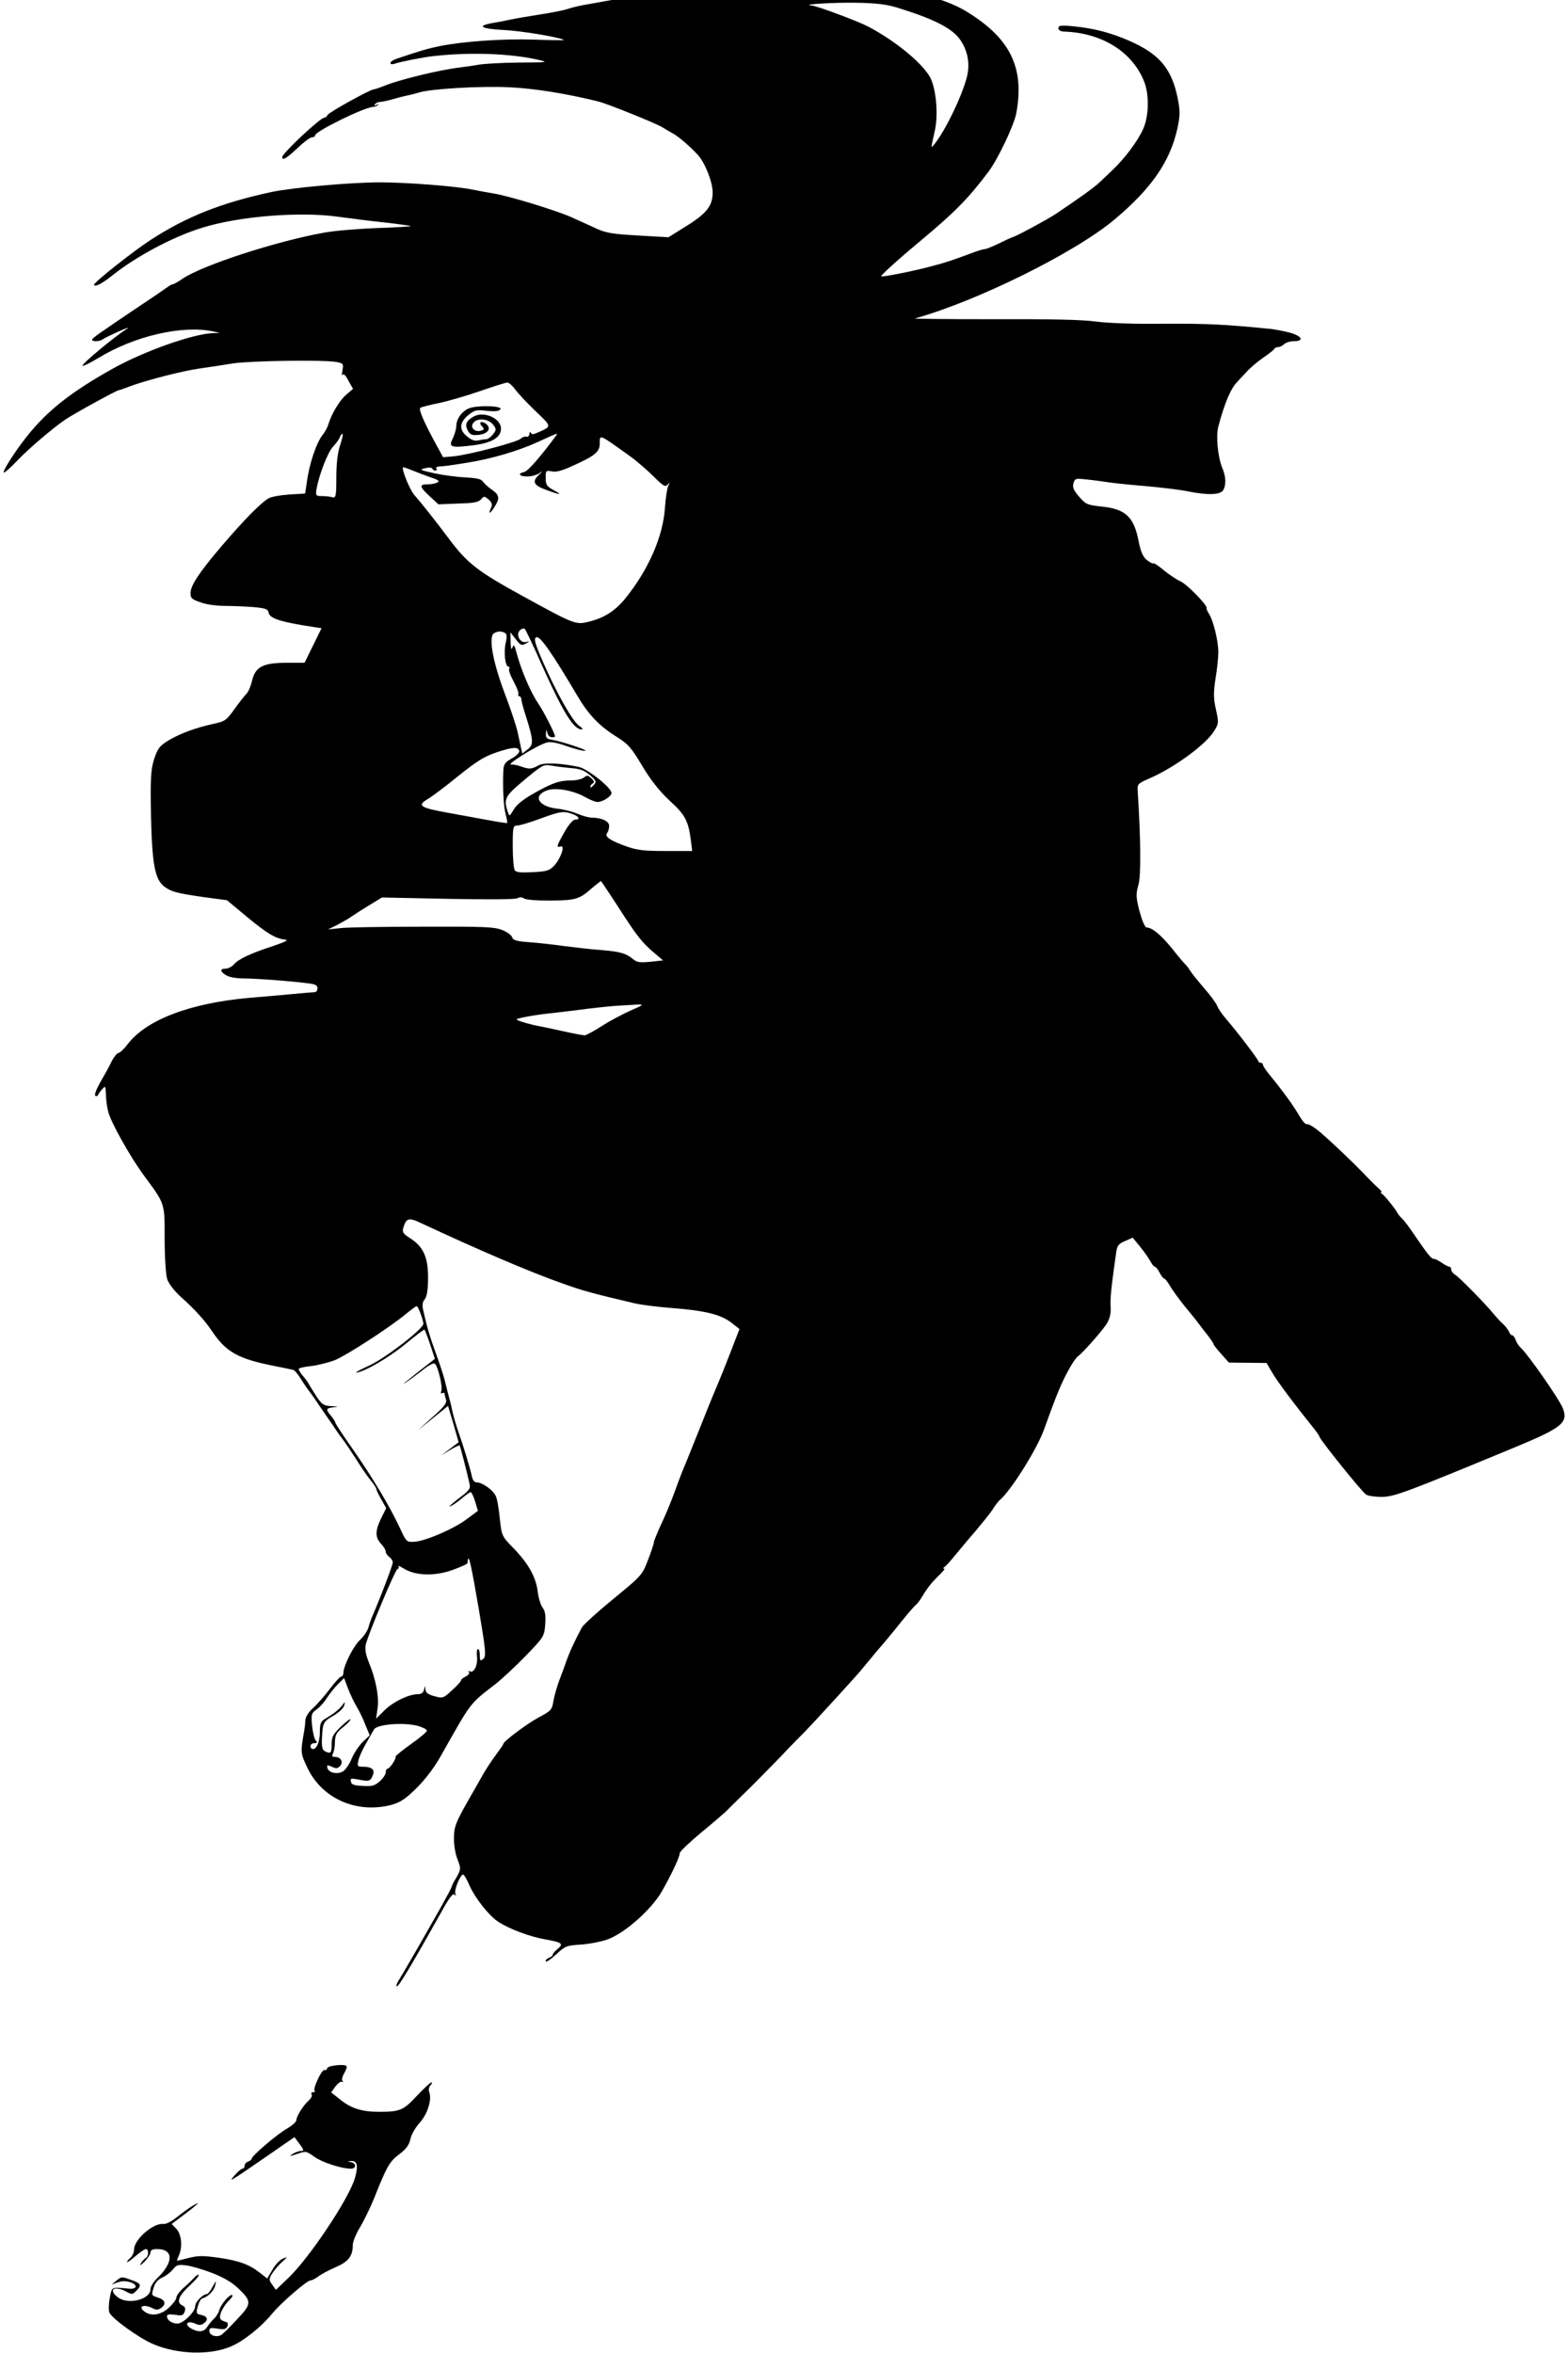 <?xml version="1.0" standalone="no"?>
<!DOCTYPE svg PUBLIC "-//W3C//DTD SVG 20010904//EN"
 "http://www.w3.org/TR/2001/REC-SVG-20010904/DTD/svg10.dtd">
<svg version="1.0" xmlns="http://www.w3.org/2000/svg"
 width="400pt" height="600pt" viewBox="0 0 400 600"
 preserveAspectRatio="xMidYMid meet">
<g transform="translate(0,600) scale(0.06,-0.05)"
fill="#000000" stroke="none">
<path d="M3480 12059 c-41 -10 -91 -26 -111 -34 -31 -15 -56 -15 -195 -7 -163
11 -489 1 -569 -17 -22 -5 -66 -14 -97 -21 -32 -6 -73 -17 -90 -24 -18 -8 -73
-21 -123 -30 -49 -9 -106 -21 -125 -26 -19 -5 -53 -13 -74 -17 -72 -15 -52
-30 46 -36 74 -4 242 -38 255 -51 2 -2 -56 -1 -128 2 -133 5 -298 -9 -399 -33
-49 -12 -84 -24 -182 -64 -16 -6 -28 -16 -28 -22 0 -7 7 -8 18 -4 23 10 129
35 166 39 157 21 325 13 441 -18 49 -14 49 -14 -80 -15 -71 -1 -148 -6 -170
-11 -22 -5 -60 -11 -85 -15 -78 -11 -248 -60 -310 -90 -25 -12 -48 -21 -51
-21 -12 2 -191 -117 -196 -130 -3 -8 -9 -14 -14 -14 -17 0 -179 -182 -179
-201 0 -20 18 -7 65 46 26 30 54 55 62 55 7 0 13 4 13 10 0 20 210 144 247
145 6 0 15 4 20 9 5 5 2 6 -6 1 -9 -5 -12 -4 -7 3 4 7 14 12 21 12 8 0 35 7
61 16 25 9 54 17 63 19 9 2 28 8 42 13 49 19 261 34 384 27 107 -6 248 -33
380 -73 40 -12 244 -111 271 -131 12 -9 32 -23 44 -31 25 -16 77 -70 107 -110
31 -41 63 -138 63 -192 0 -68 -26 -108 -116 -174 l-72 -54 -129 9 c-106 7
-136 13 -173 33 -25 14 -75 41 -112 61 -66 35 -273 111 -333 121 -16 3 -57 12
-90 20 -71 17 -277 36 -390 36 -126 0 -372 -27 -460 -49 -213 -55 -361 -125
-515 -245 -71 -55 -240 -215 -240 -228 0 -15 35 6 75 45 102 98 260 200 386
246 155 58 413 83 574 56 55 -9 147 -23 204 -30 57 -8 105 -16 107 -18 3 -2
-62 -7 -143 -10 -82 -4 -182 -14 -223 -23 -205 -44 -515 -165 -602 -234 -20
-17 -40 -30 -44 -30 -4 0 -14 -7 -23 -15 -9 -8 -62 -52 -119 -97 -167 -135
-197 -160 -200 -169 -5 -12 31 -12 44 0 5 5 36 23 69 41 33 17 49 23 35 13
-42 -29 -195 -181 -189 -188 4 -3 33 15 67 39 152 112 357 169 487 136 l30 -8
-29 -1 c-85 -3 -296 -93 -428 -182 -177 -119 -276 -213 -362 -342 -52 -78
-110 -187 -99 -187 4 0 31 28 58 63 49 61 145 159 201 206 34 28 220 151 229
151 3 0 24 9 48 20 66 30 225 79 297 91 36 6 97 17 137 25 74 14 381 20 443 8
30 -7 31 -9 26 -43 -3 -20 -3 -30 0 -23 4 9 14 -2 25 -29 l20 -42 -30 -31
c-29 -31 -61 -96 -75 -150 -4 -17 -15 -41 -25 -55 -27 -42 -57 -150 -67 -245
-3 -28 -7 -52 -7 -53 -1 0 -32 -3 -68 -5 -37 -3 -76 -11 -88 -20 -32 -22 -107
-114 -198 -242 -96 -135 -133 -202 -133 -241 0 -26 6 -32 43 -47 24 -11 68
-18 103 -18 34 0 88 -3 122 -6 52 -6 61 -10 64 -28 4 -27 40 -43 141 -64 l84
-16 -36 -88 -36 -88 -73 0 c-105 0 -137 -20 -151 -95 -5 -25 -15 -53 -23 -63
-8 -9 -31 -45 -51 -78 -33 -56 -41 -63 -84 -74 -78 -20 -146 -50 -195 -85 -40
-29 -47 -41 -63 -97 -14 -55 -16 -98 -13 -294 5 -245 17 -318 56 -355 30 -27
53 -34 167 -54 l100 -16 85 -85 c86 -85 120 -110 162 -116 17 -2 2 -11 -52
-33 -97 -38 -147 -67 -166 -94 -8 -11 -24 -21 -35 -21 -25 0 -24 -15 3 -34 14
-10 44 -16 76 -16 50 0 206 -14 280 -26 23 -4 32 -10 32 -24 0 -11 -6 -20 -12
-20 -7 0 -51 -5 -98 -10 -47 -5 -128 -14 -181 -19 -252 -27 -437 -112 -516
-236 -15 -24 -33 -44 -39 -45 -6 0 -19 -19 -29 -42 -9 -24 -31 -71 -48 -106
-16 -34 -27 -66 -22 -70 4 -4 10 -2 12 4 2 6 10 20 18 30 13 17 14 16 15 -22
0 -23 4 -65 10 -93 10 -52 93 -230 152 -326 91 -148 88 -138 88 -323 0 -92 5
-185 11 -206 6 -22 31 -61 58 -90 62 -67 102 -120 136 -181 57 -100 109 -135
256 -170 41 -10 79 -19 85 -21 6 -1 21 -22 33 -46 12 -24 31 -56 42 -73 10
-16 23 -39 29 -50 6 -11 24 -42 40 -70 16 -27 34 -59 40 -70 6 -11 19 -33 30
-50 10 -16 35 -61 55 -98 19 -37 46 -85 60 -105 14 -20 25 -41 25 -46 0 -5 10
-29 21 -53 l21 -44 -21 -51 c-26 -63 -27 -98 -1 -131 11 -14 20 -32 20 -40 0
-8 7 -20 15 -27 8 -7 15 -20 15 -28 0 -14 -52 -178 -86 -272 -7 -19 -15 -47
-18 -62 -4 -15 -19 -43 -35 -61 -29 -32 -71 -134 -71 -169 0 -10 -4 -18 -9
-18 -5 0 -27 -29 -49 -64 -22 -35 -54 -78 -71 -97 -19 -20 -32 -45 -33 -64 0
-16 -3 -41 -5 -55 -16 -108 -15 -112 13 -183 59 -152 196 -231 339 -197 40 10
63 23 93 54 55 57 103 128 141 211 126 268 117 254 227 356 27 25 85 90 129
144 77 96 79 99 83 160 3 44 0 70 -11 86 -8 13 -18 51 -21 84 -8 74 -40 142
-104 221 -49 60 -49 62 -57 150 -4 48 -11 100 -17 114 -11 30 -56 69 -80 70
-12 0 -19 11 -23 38 -7 37 -32 138 -62 241 -8 30 -16 64 -18 75 -2 12 -8 46
-15 76 -7 30 -15 71 -19 90 -7 33 -23 90 -56 200 -7 25 -16 61 -20 80 -4 19
-11 53 -15 75 -6 28 -4 45 6 59 9 14 14 49 14 110 0 105 -20 158 -76 201 -30
23 -35 31 -29 54 12 49 23 53 74 24 252 -141 462 -249 606 -310 81 -35 124
-49 304 -100 30 -8 102 -19 160 -24 138 -13 203 -32 249 -73 l36 -34 -38 -118
c-21 -66 -45 -137 -53 -159 -8 -22 -37 -105 -63 -185 -27 -80 -59 -176 -72
-215 -14 -38 -35 -104 -47 -145 -25 -80 -36 -112 -70 -200 -11 -31 -21 -60
-21 -66 0 -6 -11 -47 -25 -90 -25 -78 -28 -81 -148 -199 -67 -66 -127 -131
-133 -145 -29 -64 -54 -129 -67 -175 -8 -27 -22 -73 -31 -101 -9 -29 -19 -73
-23 -99 -6 -44 -10 -50 -60 -82 -51 -32 -153 -124 -153 -137 0 -3 -15 -29 -33
-58 -18 -29 -43 -75 -56 -103 -13 -27 -38 -81 -57 -120 -58 -122 -64 -142 -64
-204 0 -33 7 -81 16 -106 14 -44 14 -48 -5 -89 -12 -23 -21 -45 -21 -49 0 -4
-19 -46 -41 -94 -86 -183 -171 -359 -185 -385 -8 -16 -11 -28 -6 -28 8 0 68
121 188 378 33 73 50 99 57 90 6 -9 7 -8 3 5 -6 18 21 97 33 97 4 0 15 -23 25
-50 24 -68 86 -162 127 -193 48 -36 134 -75 199 -88 70 -15 77 -22 51 -48 -12
-12 -21 -25 -21 -30 0 -5 -7 -11 -15 -15 -8 -3 -15 -11 -15 -18 1 -7 20 8 43
33 40 45 45 47 107 52 36 3 88 15 115 27 73 33 183 150 228 242 40 84 77 177
77 197 0 8 41 55 91 105 51 50 97 98 104 106 6 8 41 49 76 90 36 41 104 125
153 185 48 61 98 122 110 136 31 38 229 297 241 317 6 9 33 48 60 87 28 38 75
106 104 150 29 44 59 85 65 90 6 6 19 26 28 45 20 40 37 66 58 91 35 42 40 49
33 49 -4 0 -3 4 2 8 6 4 27 32 47 62 21 30 60 87 88 125 27 39 59 86 70 106
10 21 25 43 32 50 49 52 157 259 187 359 52 174 72 232 101 296 16 37 36 72
44 78 20 17 98 123 121 164 13 26 19 52 17 87 -2 44 2 96 24 280 4 33 11 43
38 56 l32 17 32 -47 c17 -25 36 -58 43 -73 7 -16 15 -28 19 -28 4 0 13 -13 20
-30 7 -16 16 -30 19 -30 4 0 15 -17 25 -37 10 -21 39 -69 64 -106 26 -38 52
-76 57 -85 6 -9 22 -36 38 -59 15 -23 27 -45 27 -49 0 -4 15 -26 33 -50 l32
-43 80 -1 80 -1 23 -47 c23 -47 80 -140 177 -285 14 -21 25 -41 25 -44 0 -12
179 -280 198 -295 8 -7 38 -12 67 -12 54 1 99 21 570 255 199 99 224 125 199
199 -16 47 -147 272 -177 305 -10 11 -20 30 -23 42 -4 13 -10 23 -14 23 -5 0
-11 8 -14 18 -4 10 -14 27 -24 38 -10 10 -29 35 -42 54 -41 59 -144 184 -162
198 -10 7 -18 20 -18 28 0 8 -4 14 -8 14 -5 0 -19 9 -32 20 -13 11 -28 20 -34
20 -11 0 -26 23 -91 137 -16 29 -37 61 -45 70 -9 10 -17 23 -19 28 -7 18 -55
90 -66 97 -5 4 -7 8 -2 8 4 0 -1 8 -10 18 -10 10 -31 35 -48 56 -52 67 -186
220 -219 248 -17 16 -35 27 -40 25 -6 -2 -21 20 -34 47 -25 52 -72 128 -123
203 -16 23 -29 46 -29 52 0 6 -4 11 -10 11 -5 0 -10 4 -10 8 0 9 -92 153 -138
217 -16 22 -33 52 -37 65 -4 14 -29 54 -55 90 -26 36 -53 76 -60 90 -7 14 -16
27 -19 30 -3 3 -28 37 -54 77 -47 71 -88 113 -112 113 -7 0 -19 34 -30 82 -15
70 -16 89 -5 134 12 47 10 241 -3 483 -2 32 2 36 50 61 105 55 238 171 274
240 21 39 21 46 9 111 -11 56 -11 88 -2 158 7 49 12 110 12 137 -1 59 -21 159
-40 194 -7 14 -12 27 -10 28 8 10 -84 124 -111 137 -16 9 -48 34 -70 56 -23
23 -43 39 -45 36 -3 -3 -15 5 -28 17 -16 15 -26 42 -35 96 -20 125 -56 165
-160 177 -59 8 -65 11 -93 50 -23 32 -29 48 -24 68 6 25 9 26 54 20 26 -3 70
-10 97 -15 28 -5 102 -14 165 -20 63 -7 140 -18 171 -26 83 -20 136 -18 149 5
14 27 13 71 -4 117 -18 54 -27 161 -16 209 27 121 53 195 81 228 5 7 22 29 38
49 15 21 48 54 72 74 24 20 46 40 47 45 2 5 9 9 17 9 7 0 18 7 25 15 7 8 25
15 41 15 46 0 35 26 -18 44 -27 8 -68 18 -93 20 -186 22 -259 26 -440 25 -131
-2 -236 3 -290 11 -60 10 -188 13 -435 12 -192 0 -343 2 -335 4 264 88 682
336 849 505 158 159 236 296 267 464 12 69 12 90 0 161 -26 146 -78 219 -203
285 -79 42 -153 65 -240 75 -54 6 -63 4 -63 -10 0 -10 9 -16 23 -17 161 -6
290 -102 341 -253 23 -69 21 -178 -4 -245 -24 -63 -78 -149 -129 -207 -20 -23
-45 -52 -57 -65 -18 -22 -94 -87 -189 -163 -34 -27 -172 -116 -181 -116 -1 0
-26 -13 -54 -30 -28 -16 -56 -30 -61 -30 -6 0 -27 -7 -47 -16 -94 -42 -121
-53 -182 -72 -71 -23 -191 -52 -213 -52 -8 0 63 78 158 173 154 154 208 219
297 360 39 61 110 239 119 300 34 221 -20 367 -185 498 -63 50 -102 69 -226
114 -128 47 -300 57 -430 24z m335 -98 c149 -55 226 -101 262 -155 36 -56 49
-128 34 -198 -20 -96 -92 -275 -138 -343 -16 -24 -16 -26 1 65 15 76 8 196
-14 262 -24 72 -146 195 -268 272 -48 30 -217 105 -241 108 -55 5 94 16 189
14 89 -2 128 -8 175 -25z m-1624 -1948 c13 -21 52 -71 88 -112 68 -78 67 -75
9 -106 -20 -11 -28 -12 -31 -2 -3 7 -6 4 -6 -6 -1 -10 -7 -17 -13 -14 -7 2
-18 -3 -24 -10 -12 -17 -218 -82 -284 -90 l-46 -5 -31 68 c-51 112 -74 177
-66 184 4 4 40 15 78 24 39 10 117 37 175 61 58 24 110 44 117 44 6 1 22 -16
34 -36z m-745 -284 c-10 -34 -16 -92 -16 -162 0 -95 -2 -108 -16 -103 -9 3
-28 6 -44 6 -27 0 -29 2 -24 38 11 72 48 187 70 214 12 16 26 37 29 49 4 11 9
18 12 16 2 -3 -3 -29 -11 -58z m918 49 c-63 -103 -119 -181 -135 -185 -30 -8
-22 -23 13 -23 17 0 41 8 52 17 16 14 15 11 -3 -9 -31 -35 -22 -54 35 -78 59
-26 67 -25 27 1 -28 18 -33 27 -33 61 0 38 1 40 26 34 19 -5 43 3 92 30 91 49
112 70 112 111 0 49 -6 52 128 -63 29 -25 74 -72 101 -104 42 -50 49 -55 60
-41 10 13 10 13 3 -4 -5 -11 -12 -63 -15 -116 -8 -146 -71 -317 -169 -462 -43
-63 -90 -99 -156 -118 -55 -16 -59 -14 -284 134 -187 123 -232 165 -309 289
-62 99 -121 188 -147 223 -20 27 -56 134 -48 142 1 1 19 -6 39 -16 20 -10 56
-26 79 -36 32 -12 39 -19 27 -26 -7 -5 -26 -9 -41 -9 -37 0 -35 -12 9 -61 l37
-41 84 4 c67 2 86 7 97 21 13 18 14 18 32 0 13 -13 17 -26 12 -39 -14 -36 -8
-39 11 -4 26 48 25 64 -8 92 -16 13 -33 32 -39 42 -7 13 -25 18 -72 21 -35 2
-94 11 -133 21 -63 17 -67 19 -41 26 16 5 29 4 31 -2 2 -6 8 -10 13 -10 6 0 7
5 4 10 -3 6 2 10 12 11 20 1 41 4 123 20 99 19 213 59 295 104 93 51 88 48 79
33z m-59 -1173 c90 -240 134 -326 169 -325 6 0 1 8 -11 18 -28 21 -97 169
-154 325 -36 99 -40 120 -29 127 15 9 63 -72 173 -295 50 -102 96 -159 172
-215 45 -34 60 -54 105 -145 36 -72 73 -129 116 -177 67 -73 80 -103 91 -200
l6 -58 -112 0 c-93 0 -121 4 -164 22 -71 30 -98 51 -86 69 5 8 9 24 9 37 0 24
-32 42 -74 42 -12 0 -39 9 -61 20 -21 11 -60 23 -87 26 -78 11 -104 64 -45 92
36 18 113 2 165 -33 20 -14 44 -25 52 -25 23 0 60 29 60 46 0 26 -102 124
-140 133 -79 20 -149 23 -172 7 -27 -19 -38 -20 -75 -4 -15 6 -32 10 -37 9
-36 -9 108 100 151 113 14 4 43 -2 82 -19 33 -14 68 -25 78 -24 21 0 -98 48
-139 56 -23 4 -28 10 -27 32 2 23 2 24 6 4 2 -13 11 -23 19 -23 8 0 14 2 14 4
0 14 -49 129 -71 167 -30 52 -71 164 -91 252 -10 47 -14 54 -19 35 -5 -15 -7
-7 -8 27 l-1 50 21 -32 c23 -36 27 -38 49 -22 13 9 12 10 -3 5 -25 -8 -45 37
-27 59 7 9 17 12 21 8 4 -4 38 -89 74 -188z m-158 167 c8 -5 9 -21 3 -51 -9
-49 -2 -121 12 -121 5 0 6 -5 3 -10 -4 -6 5 -35 19 -66 14 -31 23 -60 20 -65
-3 -5 -1 -9 3 -9 5 0 9 -8 10 -17 0 -10 8 -45 17 -78 34 -129 36 -152 10 -176
l-23 -22 -5 24 c-2 13 -9 51 -15 84 -6 34 -32 126 -57 205 -50 160 -68 285
-43 301 17 11 30 11 46 1z m61 -602 c1 -8 -13 -26 -32 -38 -30 -20 -35 -30
-36 -65 -3 -90 1 -181 10 -220 5 -23 8 -43 6 -44 -2 -2 -43 6 -92 17 -49 11
-123 27 -164 36 -115 25 -128 36 -80 70 16 11 74 63 128 116 79 76 111 100
163 121 70 28 92 29 97 7z m219 -87 c41 -4 58 -12 82 -37 27 -28 28 -33 15
-50 -8 -11 -14 -15 -14 -9 0 7 5 15 11 18 7 5 5 13 -7 26 -14 16 -18 16 -31 4
-8 -8 -32 -15 -53 -15 -52 0 -82 -13 -162 -67 -44 -30 -73 -58 -84 -82 -18
-36 -18 -36 -25 -11 -19 66 -12 80 71 163 75 75 81 79 112 73 18 -4 56 -10 85
-13z m8 -235 c28 -12 33 -28 10 -28 -9 0 -28 -27 -45 -63 -34 -72 -36 -81 -16
-74 20 8 0 -62 -28 -98 -21 -26 -31 -29 -91 -33 -50 -3 -70 -1 -76 9 -5 8 -9
62 -9 122 0 100 1 107 20 107 10 0 54 16 97 35 86 38 100 40 138 23z m155
-403 c18 -33 49 -89 68 -125 53 -97 76 -131 120 -176 l41 -42 -54 -7 c-47 -5
-57 -3 -75 15 -28 28 -54 37 -135 45 -39 3 -108 13 -155 20 -47 8 -115 17
-152 20 -54 5 -67 10 -71 26 -3 11 -22 27 -44 37 -33 15 -74 17 -333 16 -162
0 -320 -3 -350 -7 l-55 -7 40 24 c22 14 47 31 55 38 8 7 41 33 74 57 l60 44
280 -7 c177 -4 286 -3 296 3 9 7 19 6 28 -1 8 -7 53 -11 113 -11 109 2 122 6
179 67 19 19 35 34 35 33 1 -1 17 -29 35 -62z m94 -597 c-32 -17 -88 -52 -123
-79 -35 -27 -69 -49 -75 -49 -7 0 -48 9 -92 21 -43 11 -88 23 -98 25 -32 6
-91 26 -99 34 -7 6 77 25 163 35 19 3 80 11 135 20 55 8 120 16 145 17 25 2
58 4 74 5 24 1 19 -4 -30 -29z m-896 -1547 c7 -21 12 -45 12 -52 0 -26 -162
-176 -230 -213 -36 -20 -61 -36 -56 -36 30 0 138 75 207 143 44 44 82 78 84
76 2 -3 13 -37 24 -76 l20 -73 -77 -72 c-42 -40 -66 -64 -52 -53 14 11 46 39
72 63 25 25 50 42 56 38 13 -8 36 -121 28 -141 -3 -9 -2 -13 4 -10 6 3 10 3
10 -2 0 -4 3 -18 6 -30 5 -18 -7 -37 -57 -90 l-63 -68 64 62 65 63 23 -93 22
-92 -37 -34 -38 -34 38 28 c21 15 40 25 41 24 3 -4 33 -144 43 -200 4 -21 -5
-34 -49 -73 -29 -27 -44 -44 -33 -38 11 6 33 24 49 41 17 17 33 31 37 31 4 0
12 -21 19 -47 l12 -48 -47 -42 c-55 -50 -179 -114 -225 -116 -31 -2 -33 0 -60
71 -43 110 -113 251 -197 396 -41 70 -76 133 -77 140 -1 6 -9 22 -19 36 -23
33 -22 38 11 43 23 3 22 4 -9 6 -30 1 -39 7 -60 43 -13 24 -27 51 -32 61 -4
11 -16 32 -27 47 -11 15 -20 32 -20 38 0 5 23 12 52 15 28 4 75 18 103 31 51
26 228 163 300 234 22 22 43 40 46 41 3 0 11 -16 17 -38z m247 -1502 c30 -215
33 -245 20 -259 -13 -13 -15 -10 -15 18 0 18 -3 32 -8 32 -4 0 -6 -18 -4 -39
4 -43 -13 -85 -30 -75 -7 4 -8 3 -4 -4 3 -6 -3 -16 -14 -22 -11 -6 -20 -15
-20 -20 0 -5 -17 -28 -39 -51 -37 -41 -39 -41 -75 -29 -26 8 -36 18 -37 33 -2
22 -2 22 -6 0 -3 -16 -12 -23 -26 -23 -40 -1 -103 -37 -141 -81 l-37 -44 6 50
c8 57 -7 152 -37 238 -13 38 -17 68 -13 90 13 60 125 382 135 385 6 2 7 8 4
14 -4 6 7 0 25 -13 50 -36 133 -38 209 -4 34 15 61 30 60 34 0 3 0 10 1 15 4
32 15 -29 46 -245z m-518 -504 c11 -22 28 -64 37 -93 l18 -52 -30 -34 c-16
-19 -37 -57 -47 -85 -9 -28 -26 -57 -37 -65 -24 -17 -61 -7 -66 18 -3 15 -1
16 19 6 19 -11 24 -10 36 5 14 21 1 45 -24 45 -11 0 -13 5 -7 18 4 9 8 36 8
60 1 35 8 48 34 73 17 16 32 35 32 40 0 6 -18 -11 -40 -36 -34 -39 -40 -53
-40 -91 0 -45 -4 -50 -29 -35 -11 7 -14 26 -12 68 3 78 6 84 50 114 21 15 41
37 44 50 5 22 4 22 -6 5 -15 -24 -37 -45 -71 -69 -22 -15 -26 -25 -26 -68 0
-51 -13 -89 -30 -89 -6 0 -10 7 -10 15 0 8 7 15 16 15 12 0 14 4 7 13 -6 6
-13 40 -16 75 -5 59 -3 65 20 85 14 12 33 38 43 58 11 20 31 51 46 69 l27 32
17 -54 c9 -29 26 -71 37 -93z m263 -98 c19 -7 35 -17 35 -23 0 -6 -30 -37 -67
-68 -37 -32 -67 -61 -66 -64 3 -12 -25 -62 -34 -62 -4 0 -8 -8 -8 -19 0 -10
-11 -30 -25 -45 -22 -23 -32 -27 -72 -24 -38 2 -49 7 -51 22 -3 16 0 18 25 12
52 -12 57 -11 67 17 12 32 -2 47 -43 47 -21 0 -23 3 -17 33 3 17 18 57 33 87
14 30 29 62 33 70 13 27 130 38 190 17z"/>
<path d="M1991 9916 c-30 -17 -50 -52 -51 -89 0 -15 -7 -43 -15 -63 -19 -45
-9 -49 87 -35 79 12 118 40 118 85 0 52 -71 91 -116 62 -32 -22 -39 -41 -25
-72 9 -20 17 -25 43 -22 41 4 59 31 36 55 -21 20 -36 10 -18 -12 10 -12 9 -16
-4 -21 -25 -10 -48 14 -35 37 15 29 65 25 85 -6 15 -23 15 -27 0 -50 -9 -14
-22 -25 -29 -25 -6 0 -22 -3 -34 -6 -15 -4 -29 2 -47 20 -35 34 -33 70 4 108
28 27 34 29 78 23 35 -4 52 -3 59 7 16 19 -103 23 -136 4z"/>
<path d="M1408 1463 c-10 -2 -18 -9 -18 -14 0 -5 -5 -8 -11 -6 -12 2 -51 -98
-41 -107 3 -3 0 -6 -7 -6 -7 0 -9 -5 -6 -11 4 -6 -2 -20 -13 -32 -24 -26 -52
-81 -52 -100 0 -8 -18 -27 -39 -42 -43 -29 -151 -140 -151 -154 0 -5 -7 -11
-15 -15 -8 -3 -15 -12 -15 -21 0 -8 -4 -15 -9 -15 -5 0 -20 -15 -32 -32 -28
-39 -32 -43 135 95 l118 98 19 -31 c23 -36 23 -40 6 -40 -7 0 -22 -7 -33 -15
-16 -13 -14 -13 19 0 38 16 39 15 73 -14 32 -28 115 -61 156 -61 23 0 24 27 1
33 -17 4 -17 5 0 6 26 2 31 -24 16 -87 -25 -104 -193 -406 -282 -508 l-54 -62
-16 27 c-14 23 -14 29 0 56 9 17 27 43 42 59 25 27 25 28 3 17 -13 -7 -33 -32
-44 -57 l-22 -44 -31 29 c-44 42 -89 62 -176 77 -67 11 -85 11 -126 -1 -26 -8
-49 -15 -50 -15 -1 0 2 12 7 26 17 43 12 109 -10 137 l-20 25 63 57 c34 31 55
53 47 49 -21 -11 -50 -35 -91 -74 -21 -20 -44 -34 -55 -32 -42 6 -124 -79
-124 -130 0 -15 -7 -33 -15 -42 -8 -8 -15 -18 -15 -22 0 -4 16 9 35 29 20 21
40 37 45 37 13 0 13 -37 0 -45 -5 -3 -15 -16 -21 -28 -7 -15 -3 -12 15 8 14
17 25 38 26 48 0 12 8 17 28 17 70 0 71 -67 1 -148 -16 -18 -29 -43 -29 -56 0
-53 -95 -82 -139 -42 -43 39 -15 62 36 29 25 -16 26 -16 44 6 23 28 18 37 -29
56 -34 15 -37 14 -56 -5 l-21 -21 25 11 c18 8 33 8 54 1 33 -13 29 -37 -5 -33
-76 9 -73 11 -82 -46 -5 -30 -6 -63 -2 -75 8 -29 127 -132 187 -162 104 -53
243 -57 331 -11 53 27 128 99 175 168 37 54 147 168 162 168 6 0 20 9 32 19
11 11 45 33 74 48 56 29 74 57 74 115 0 16 14 56 31 90 17 34 44 101 60 148
52 158 65 187 107 224 30 27 42 48 47 78 4 22 22 60 40 83 33 45 52 117 40
156 -4 11 -1 26 5 34 7 8 9 15 4 15 -5 -1 -33 -32 -62 -69 -57 -74 -72 -81
-161 -81 -71 0 -117 17 -162 60 l-41 39 18 30 c10 16 22 27 27 24 6 -3 7 -1 3
5 -4 6 0 24 8 40 8 16 12 32 9 36 -7 7 -38 6 -65 -1z m-508 -1054 c48 -22 84
-47 111 -77 60 -68 60 -81 -2 -159 -29 -38 -59 -73 -66 -79 -20 -17 -53 -5
-53 18 0 16 5 18 35 12 28 -5 36 -3 42 12 3 10 2 19 -3 21 -31 11 -34 19 -23
54 7 19 21 44 32 56 11 13 18 25 15 28 -9 9 -48 -45 -55 -74 -3 -14 -13 -35
-23 -46 -10 -11 -23 -30 -29 -42 -14 -27 -38 -29 -70 -7 -29 21 -14 41 19 24
16 -9 25 -9 36 1 21 17 17 36 -10 43 -22 5 -23 9 -15 43 4 21 13 39 18 41 25
8 51 39 56 67 5 27 4 26 -11 -7 -9 -21 -20 -38 -25 -38 -17 0 -49 -40 -49 -61
0 -29 -51 -89 -76 -89 -23 0 -44 18 -44 37 0 10 9 12 34 8 29 -6 35 -4 41 16
5 15 2 25 -9 31 -27 15 -18 48 29 100 25 28 43 53 40 56 -3 3 -12 -3 -19 -14
-8 -10 -28 -34 -45 -51 -17 -18 -31 -41 -31 -50 0 -10 -15 -33 -32 -52 -33
-37 -74 -45 -102 -21 -33 27 -5 42 33 18 15 -9 23 -9 35 1 24 20 19 42 -13 54
-27 10 -28 12 -18 49 6 26 18 43 37 53 15 8 35 26 45 41 15 23 22 26 55 21 22
-3 71 -20 110 -38z"/>
</g>
</svg>
